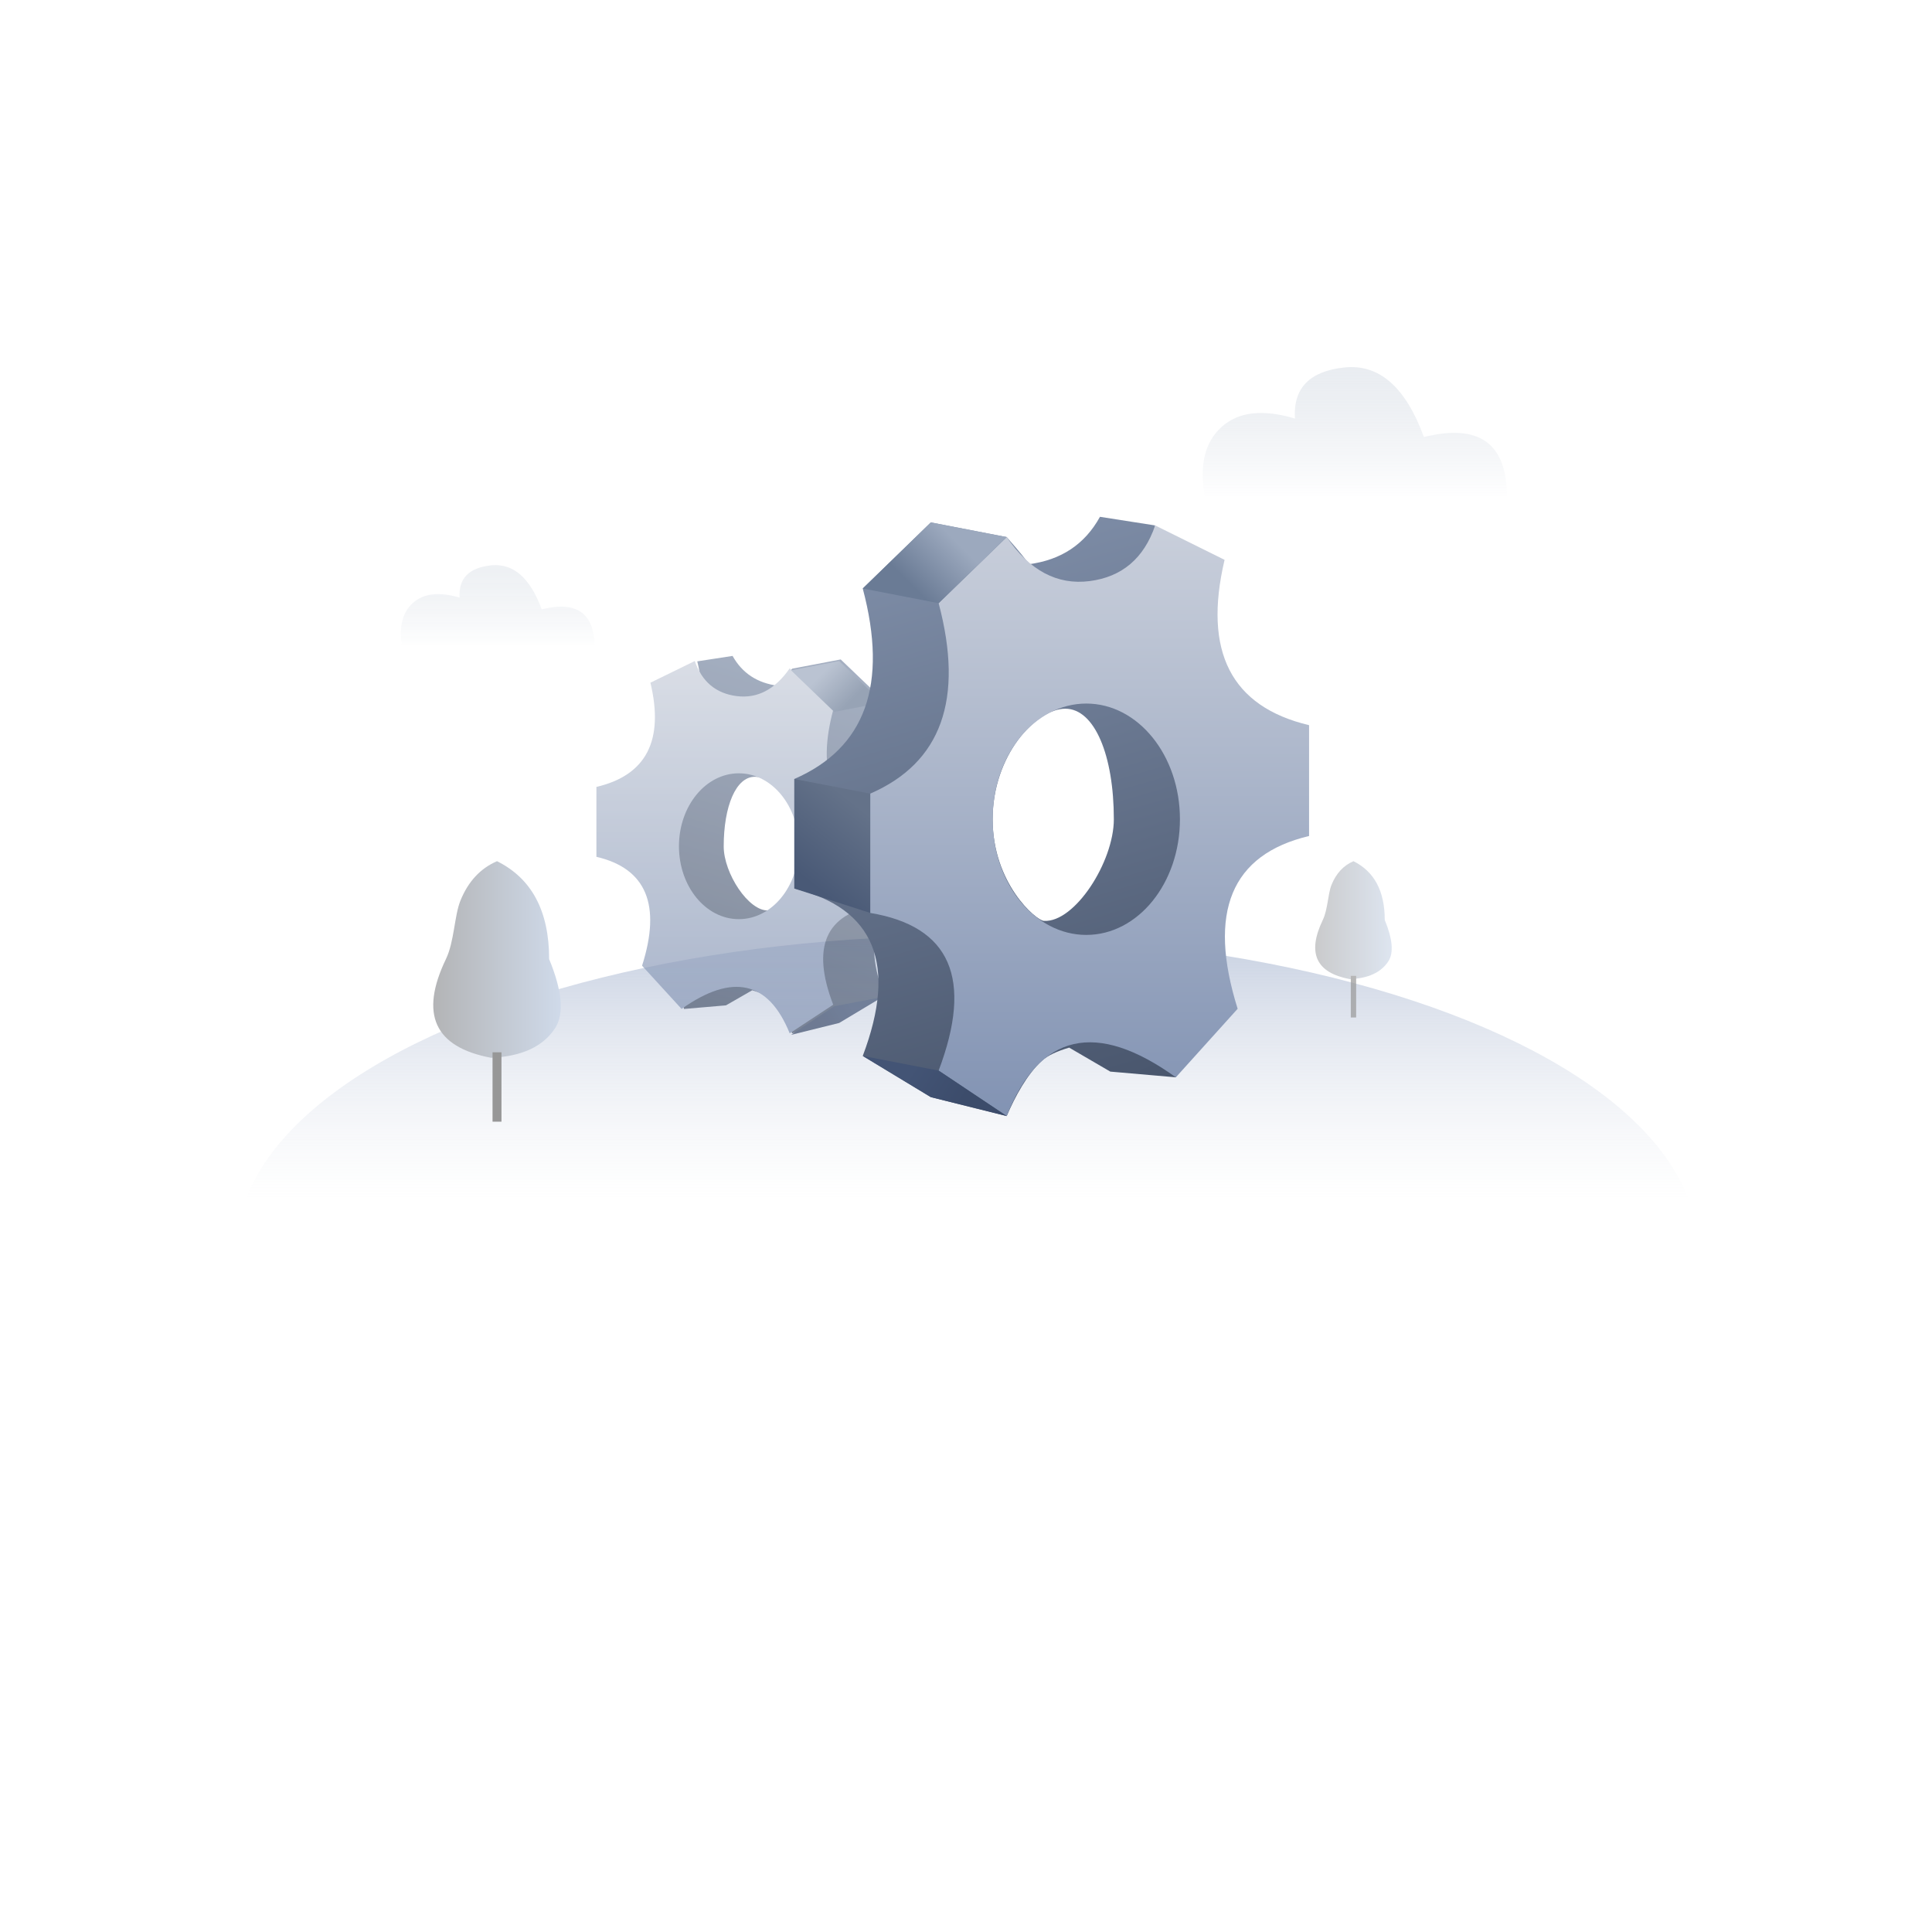 <?xml version="1.0" encoding="UTF-8"?>
<svg width="400px" height="400px" viewBox="0 0 400 400" version="1.1" xmlns="http://www.w3.org/2000/svg" xmlns:xlink="http://www.w3.org/1999/xlink">
    <!-- Generator: Sketch 59.1 (86144) - https://sketch.com -->
    <title>4.DataDliplay/12.Empty/☀︎Not Configured</title>
    <desc>Created with Sketch.</desc>
    <defs>
        <linearGradient x1="50%" y1="0%" x2="50%" y2="42.592%" id="linearGradient-1">
            <stop stop-color="#C7D0E1" offset="0%"></stop>
            <stop stop-color="#E9ECF2" stop-opacity="0" offset="100%"></stop>
        </linearGradient>
        <linearGradient x1="100%" y1="58.683%" x2="9.438%" y2="58.683%" id="linearGradient-2">
            <stop stop-color="#D0DBEB" offset="0%"></stop>
            <stop stop-color="#B3B4B6" offset="100%"></stop>
        </linearGradient>
        <linearGradient x1="39.715%" y1="2.309%" x2="60.971%" y2="97.315%" id="linearGradient-3">
            <stop stop-color="#7E8DA7" offset="0%"></stop>
            <stop stop-color="#4A576E" offset="100%"></stop>
        </linearGradient>
        <linearGradient x1="50%" y1="0%" x2="50%" y2="100%" id="linearGradient-4">
            <stop stop-color="#C9CFDB" offset="0%"></stop>
            <stop stop-color="#8293B3" offset="100%"></stop>
        </linearGradient>
        <linearGradient x1="72.206%" y1="36.742%" x2="25.3%" y2="62.595%" id="linearGradient-5">
            <stop stop-color="#9CA9BE" offset="0%"></stop>
            <stop stop-color="#6A7B95" offset="100%"></stop>
        </linearGradient>
        <linearGradient x1="66.322%" y1="12.213%" x2="33.678%" y2="83.437%" id="linearGradient-6">
            <stop stop-color="#647289" offset="0%"></stop>
            <stop stop-color="#495976" offset="100%"></stop>
        </linearGradient>
        <linearGradient x1="28.487%" y1="44.138%" x2="74.455%" y2="56.239%" id="linearGradient-7">
            <stop stop-color="#435475" offset="0%"></stop>
            <stop stop-color="#3C4C6B" offset="100%"></stop>
        </linearGradient>
        <linearGradient x1="40.015%" y1="2.309%" x2="60.651%" y2="97.315%" id="linearGradient-8">
            <stop stop-color="#7E8DA7" offset="0%"></stop>
            <stop stop-color="#4A576E" offset="100%"></stop>
        </linearGradient>
        <linearGradient x1="50%" y1="0%" x2="50%" y2="100%" id="linearGradient-9">
            <stop stop-color="#C9CFDB" offset="0%"></stop>
            <stop stop-color="#8293B3" offset="100%"></stop>
        </linearGradient>
        <linearGradient x1="72.206%" y1="36.509%" x2="25.3%" y2="62.816%" id="linearGradient-10">
            <stop stop-color="#9CA9BE" offset="0%"></stop>
            <stop stop-color="#6A7B95" offset="100%"></stop>
        </linearGradient>
        <linearGradient x1="66.04%" y1="12.213%" x2="33.96%" y2="83.437%" id="linearGradient-11">
            <stop stop-color="#647289" offset="0%"></stop>
            <stop stop-color="#495976" offset="100%"></stop>
        </linearGradient>
        <linearGradient x1="28.487%" y1="44.035%" x2="74.455%" y2="56.348%" id="linearGradient-12">
            <stop stop-color="#435475" offset="0%"></stop>
            <stop stop-color="#3C4C6B" offset="100%"></stop>
        </linearGradient>
        <linearGradient x1="100%" y1="58.683%" x2="9.438%" y2="58.683%" id="linearGradient-13">
            <stop stop-color="#D0DBEB" offset="0%"></stop>
            <stop stop-color="#B3B4B6" offset="100%"></stop>
        </linearGradient>
        <linearGradient x1="50%" y1="0%" x2="50%" y2="100%" id="linearGradient-14">
            <stop stop-color="#D3DAE3" offset="0%"></stop>
            <stop stop-color="#B9C3D0" stop-opacity="0" offset="100%"></stop>
        </linearGradient>
        <linearGradient x1="50%" y1="0%" x2="50%" y2="100%" id="linearGradient-15">
            <stop stop-color="#D3DAE3" offset="0%"></stop>
            <stop stop-color="#B9C3D0" stop-opacity="0" offset="100%"></stop>
        </linearGradient>
    </defs>
    <g id="4.DataDliplay/12.Empty/☀︎Not-Configured" stroke="none" stroke-width="1" fill="none" fill-rule="evenodd">
        <g>
            <g id="编组-19备份">
                <rect id="矩形" x="0" y="0" width="400" height="400"></rect>
            </g>
            <g id="编组-24" transform="translate(49, 76)">
                <ellipse id="椭圆形" fill="url(#linearGradient-1)" cx="151.25" cy="182.6" rx="151.25" ry="64.9"></ellipse>
                <g id="编组-9" transform="translate(40.7, 102.3)">
                    <path d="M11.963,40.7 C0.252,38.494 -2.861,31.684 2.625,20.269 C4.363,16.653 4.363,11.291 5.63,8.162 C7.23,4.211 9.753,1.49 13.2,0 C20.396,3.572 23.994,10.328 23.994,20.269 C26.724,26.893 27.131,31.668 25.214,34.592 C22.72,38.396 18.303,40.432 11.963,40.7 Z" id="路径-11" fill="url(#linearGradient-2)"></path>
                    <line x1="13.2" y1="40.494" x2="13.2" y2="53.006" id="直线-7" stroke="#979797" stroke-width="1.848" stroke-linecap="square"></line>
                </g>
                <g id="编组-15" transform="translate(74, 31)">
                    <g id="编组-36备份" opacity="0.698" transform="translate(34.62, 68.8) scale(-1, 1) translate(-34.62, -68.8) translate(0.12, 28.8)">
                        <path d="M40.447,-7.81597009e-14 L47.756,1.126 C44.895,13.085 48.336,21.129 58.08,25.256 C53.385,56.522 50.855,72.467 50.49,73.092 L50.49,73.092 L41.816,72.348 L36.373,69.221 C34.71,69.7 33.511,70.265 32.777,70.917 C30.83,72.648 29.193,75.634 28.106,78.144 L28.106,78.144 L18.063,75.676 L9.053,70.304 C13.648,58.337 10.63,51.061 0,48.475 L0,48.475 L0,34.186 C9.412,30.154 12.43,21.875 9.053,9.35 L9.053,9.35 L18.063,0.73 L28.106,2.644 C29.89,4.648 30.862,5.828 31.024,6.183 C35.31,5.638 38.451,3.578 40.447,-7.81597009e-14 L40.447,-7.81597009e-14 Z M35.862,25.025 C31.987,25.025 26.245,31.107 26.245,39.438 C26.245,47.77 31.969,52.629 33.035,52.693 C37.104,52.934 42.284,45.004 42.284,39.438 C42.284,31.107 39.736,25.025 35.862,25.025 Z" id="形状结合" fill="url(#linearGradient-3)"></path>
                        <path d="M48.273,1.056 L57.457,5.546 C54.596,17.516 58.324,24.709 68.64,27.125 L68.64,27.125 L68.64,41.592 C58.324,44.005 55.173,51.521 59.187,64.142 L59.187,64.142 L51.007,73.088 C40.453,65.62 32.991,67.306 28.623,78.144 L28.623,78.144 L19.613,72.213 C24.208,60.236 21.19,53.376 10.56,51.633 L10.56,51.633 L10.56,36.062 C19.972,32.027 22.99,23.74 19.613,11.204 L19.613,11.204 L28.623,2.576 C31.655,6.949 35.314,8.864 39.6,8.319 C43.886,7.774 46.777,5.353 48.273,1.056 L48.273,1.056 Z M39.156,24.305 C32.311,24.305 26.762,31.065 26.762,39.403 C26.762,47.742 32.311,54.502 39.156,54.502 C46.001,54.502 51.549,47.742 51.549,39.403 C51.549,31.065 46.001,24.305 39.156,24.305 Z" id="形状结合备份-2" fill="url(#linearGradient-4)"></path>
                        <g id="编组-7" transform="translate(0, 1.056)">
                            <polygon id="路径-2" fill="url(#linearGradient-5)" points="18.373 0 28.354 1.914 19.4 10.533 9.419 8.619"></polygon>
                            <polygon id="路径-33" fill="url(#linearGradient-6)" points="0.421 33.452 10.402 35.366 10.402 50.921 0.421 47.74"></polygon>
                            <polygon id="路径-34" fill="url(#linearGradient-7)" points="9.419 69.566 19.4 71.48 28.354 77.405 18.373 74.938"></polygon>
                        </g>
                    </g>
                    <g id="编组-36" transform="translate(40.32, 0)">
                        <path d="M64.415,-7.81597009e-14 L75.849,1.787 C71.373,20.775 76.757,33.545 92,40.098 C84.655,89.737 80.697,115.053 80.126,116.045 L80.126,116.045 L66.556,114.863 L58.042,109.899 C55.439,110.659 53.564,111.557 52.416,112.592 C49.37,115.34 46.809,120.081 45.108,124.066 L45.108,124.066 L29.398,120.148 L15.303,111.618 C22.491,92.619 17.77,81.067 1.14,76.961 L1.14,76.961 L1.14,54.275 C15.864,47.874 20.585,34.73 15.303,14.844 L15.303,14.844 L29.398,1.159 L45.108,4.198 C47.899,7.38 49.421,9.252 49.673,9.816 C56.378,8.952 61.292,5.68 64.415,-7.81597009e-14 L64.415,-7.81597009e-14 Z M57.241,39.732 C51.18,39.732 42.198,49.387 42.198,62.615 C42.198,75.842 51.152,83.557 52.82,83.658 C59.185,84.042 67.288,71.451 67.288,62.615 C67.288,49.387 63.303,39.732 57.241,39.732 Z" id="形状结合" fill="url(#linearGradient-8)"></path>
                        <path d="M75.849,1.787 L90.216,8.909 C85.74,27.896 91.572,39.306 107.71,43.138 L107.71,43.138 L107.71,66.086 C91.573,69.913 86.643,81.836 92.922,101.855 L92.922,101.855 L80.126,116.045 C63.615,104.2 51.942,106.874 45.108,124.066 L45.108,124.066 L31.014,114.657 C38.202,95.659 33.481,84.778 16.851,82.013 L16.851,82.013 L16.851,57.314 C31.575,50.913 36.296,37.77 31.014,17.883 L31.014,17.883 L45.108,4.198 C49.851,11.135 55.576,14.172 62.281,13.308 C68.986,12.444 73.509,8.603 75.849,1.787 L75.849,1.787 Z M61.586,38.664 C50.878,38.664 42.198,49.387 42.198,62.615 C42.198,75.842 50.878,86.565 61.586,86.565 C72.294,86.565 80.974,75.842 80.974,62.615 C80.974,49.387 72.294,38.664 61.586,38.664 Z" id="形状结合备份-2" fill="url(#linearGradient-9)"></path>
                        <g id="编组-7" transform="translate(0.477, 1.159)">
                            <polygon id="路径-2" fill="url(#linearGradient-10)" points="28.92 0 44.631 3.039 30.537 16.725 14.826 13.686"></polygon>
                            <polygon id="路径-33" fill="url(#linearGradient-11)" points="0.663 53.117 16.374 56.156 16.374 80.855 0.663 75.803"></polygon>
                            <polygon id="路径-34" fill="url(#linearGradient-12)" points="14.826 110.459 30.537 113.499 44.631 122.907 28.92 118.989"></polygon>
                        </g>
                    </g>
                </g>
                <g id="编组-9备份" opacity="0.702" transform="translate(223.3, 102.3)">
                    <path d="M7.178,24.42 C0.151,23.096 -1.716,19.01 1.575,12.162 C2.618,9.992 2.618,6.775 3.378,4.897 C4.338,2.526 5.852,0.894 7.92,0 C12.238,2.143 14.397,6.197 14.397,12.162 C16.035,16.136 16.278,19.001 15.128,20.755 C13.632,23.038 10.982,24.259 7.178,24.42 Z" id="路径-11" fill="url(#linearGradient-13)"></path>
                    <line x1="7.92" y1="24.296" x2="7.92" y2="31.804" id="直线-7" stroke="#979797" stroke-width="1.109" stroke-linecap="square"></line>
                </g>
                <path d="M200.46,27 L263,27 C263.039,15.815 257.307,11.642 245.805,14.483 C242.009,4.105 236.512,-0.695 229.314,0.081 C222.115,0.857 218.712,4.384 219.103,10.662 C212.458,8.665 207.39,9.247 203.899,12.409 C200.407,15.572 199.261,20.435 200.46,27 Z" id="路径-15" fill="url(#linearGradient-14)" opacity="0.5"></path>
                <path d="M34.292,58.06 L74.093,58.06 C74.118,50.993 70.47,48.356 63.15,50.152 C60.735,43.594 57.236,40.561 52.655,41.051 C48.074,41.542 45.908,43.77 46.157,47.737 C41.929,46.475 38.703,46.843 36.481,48.841 C34.259,50.839 33.53,53.912 34.292,58.06 Z" id="路径-15备份" fill="url(#linearGradient-15)" opacity="0.404"></path>
            </g>
        </g>
    </g>
</svg>
